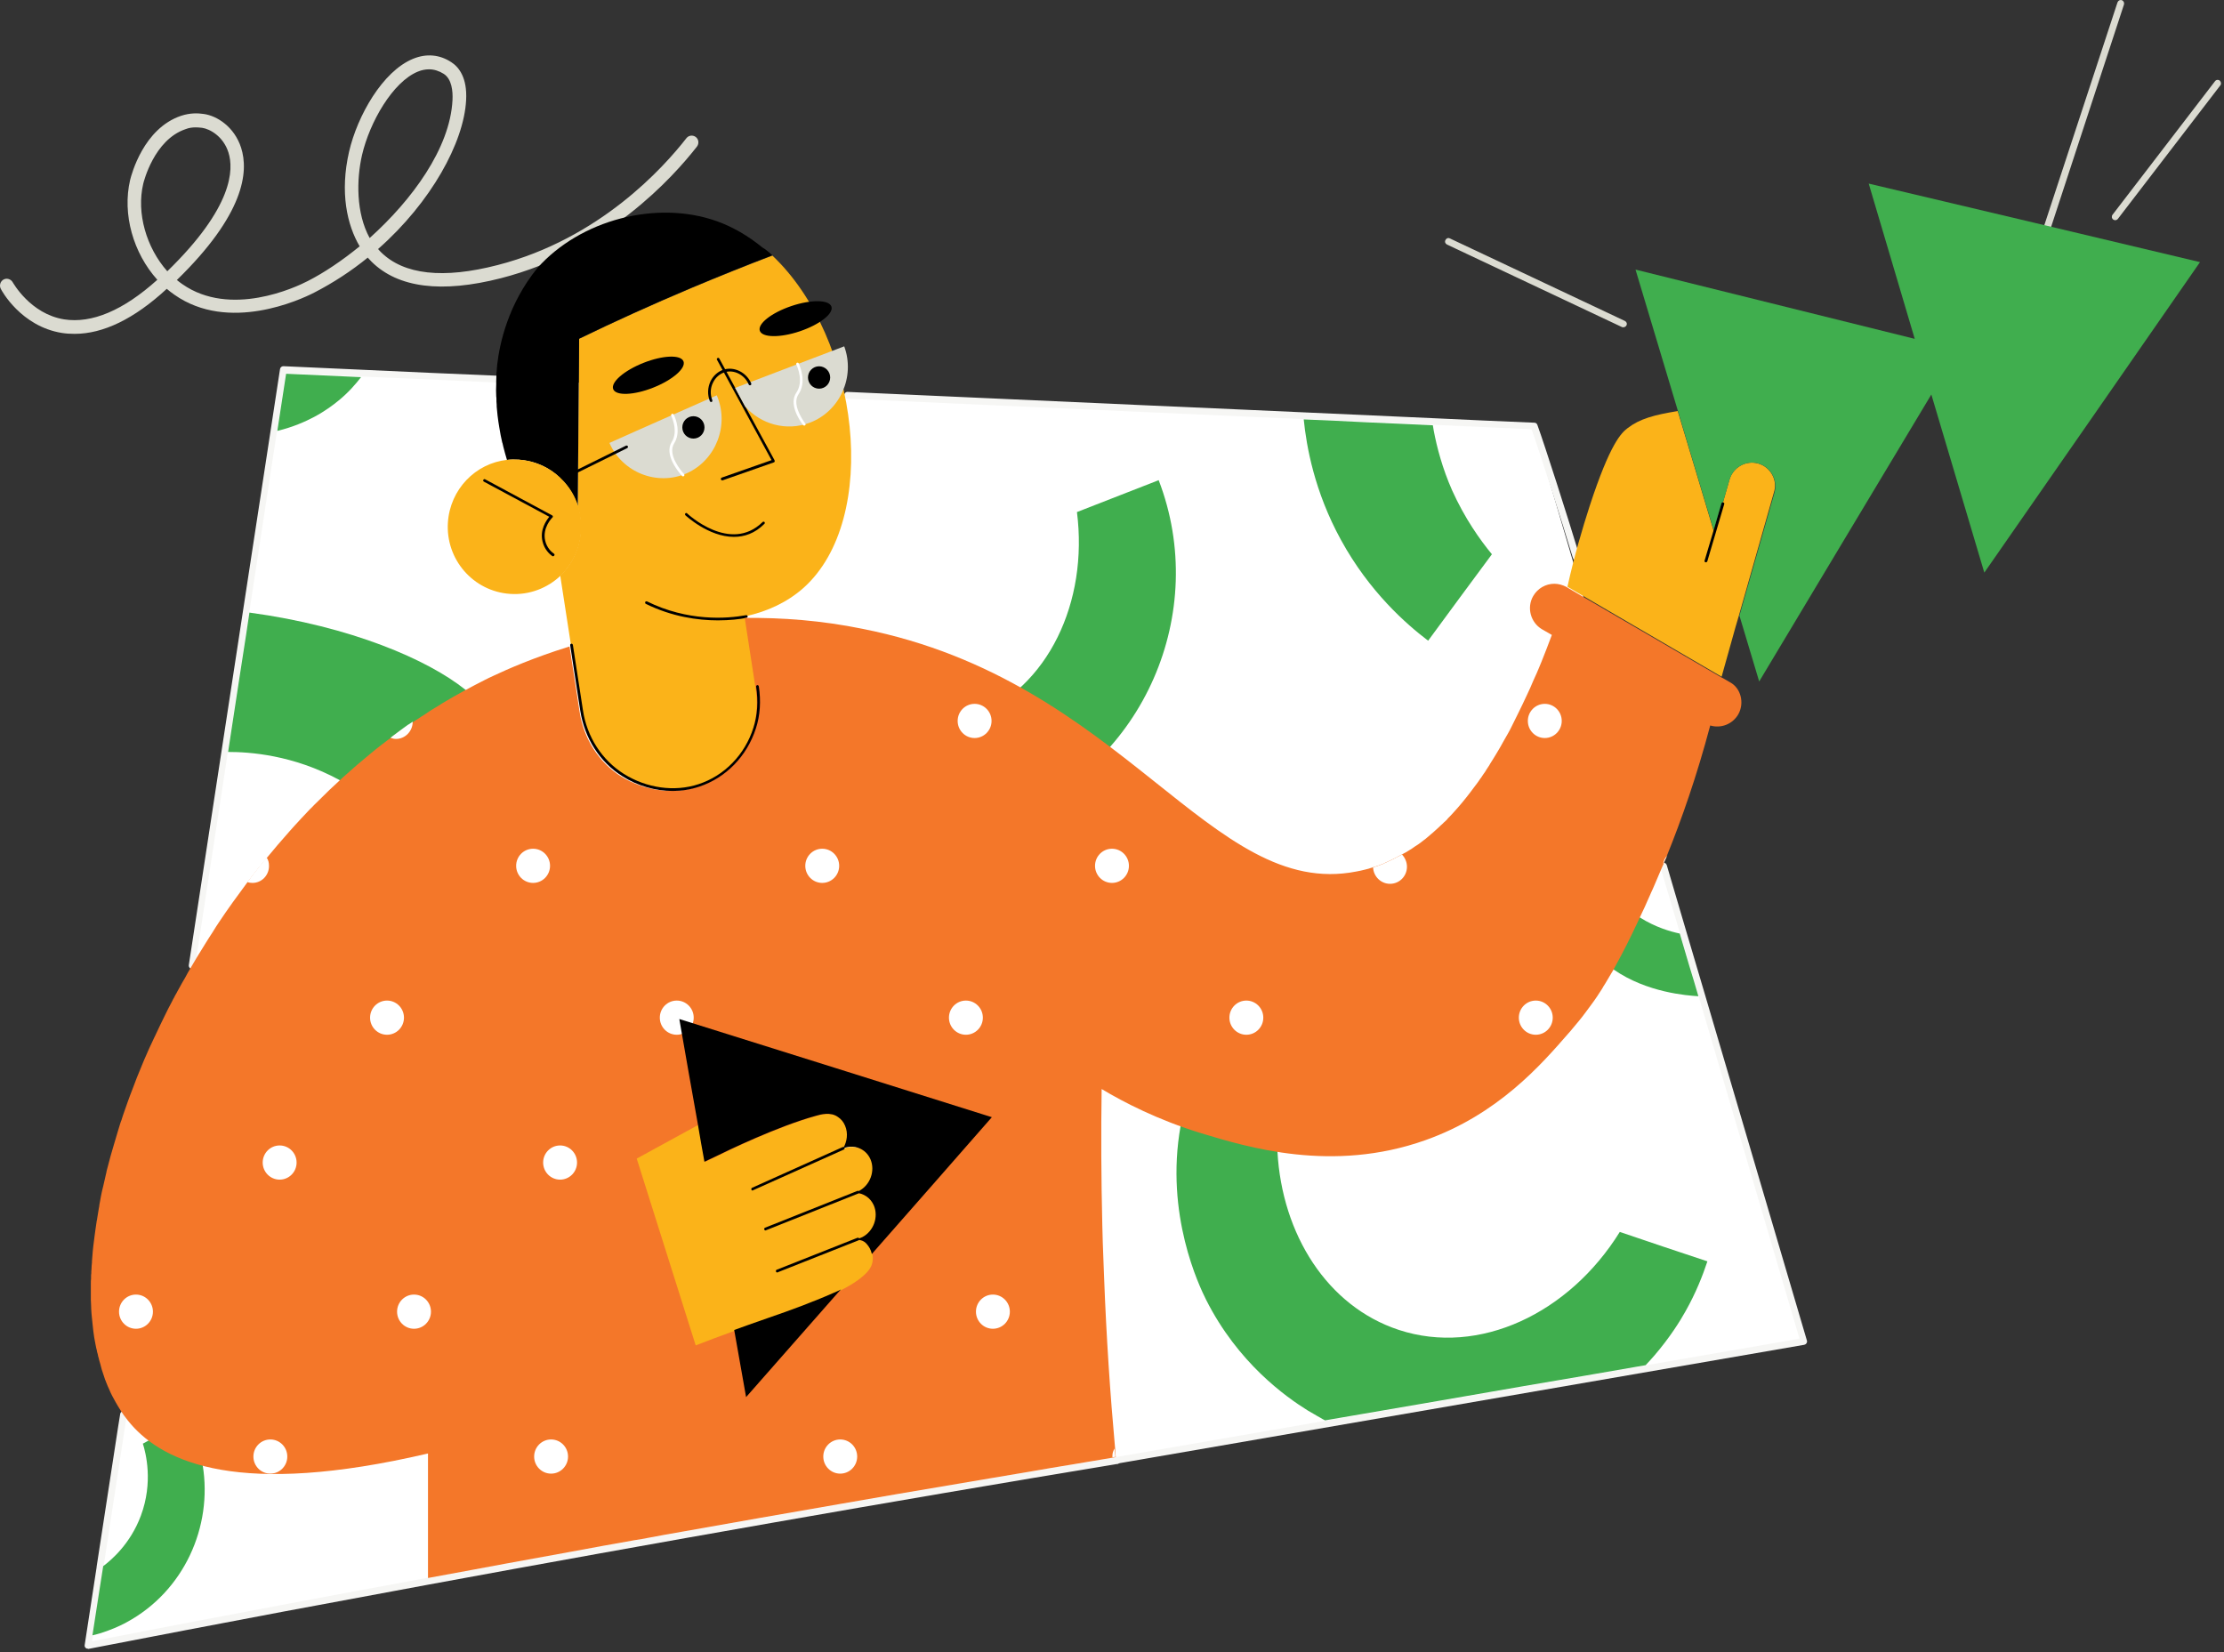 <?xml version="1.0" encoding="UTF-8"?>
<svg width="455px" height="338px" viewBox="0 0 455 338" version="1.1" xmlns="http://www.w3.org/2000/svg" xmlns:xlink="http://www.w3.org/1999/xlink">
    <rect x="0" y="0" width="455" height="338" fill="#333333" stroke="none"/>
    <!-- Generator: Sketch 54.1 (76490) - https://sketchapp.com -->
    <title>5_coming_soon</title>
    <desc>Created with Sketch.</desc>
    <g id="Page-1" stroke="none" stroke-width="1" fill="none" fill-rule="evenodd">
        <g id="LP-Copy" transform="translate(-312, -2063)">
            <g id="Group-24" transform="translate(2, 1912)">
                <g id="5_coming_soon" transform="translate(310, 151)">
                    <g id="background_1_" transform="translate(0, 11.213)">
                        <g id="background">
                            <g id="window" transform="translate(16.763, 63.155)">
                                <path d="M352.195,200.015 C341.082,202.005 329.924,203.949 318.765,205.939 L318.765,205.939 C297.78,209.642 276.84,213.345 255.854,217.093 C241.114,219.732 226.328,222.323 211.587,224.962 C211.587,224.776 211.542,224.591 211.542,224.36 C164.519,232.182 117.589,240.374 70.75,249.029 C60.786,250.88 50.867,252.731 40.902,254.583 C27.677,257.082 14.452,259.627 1.227,262.173 C1.319,261.571 1.411,260.97 1.503,260.368 C2.238,255.693 2.926,250.972 3.661,246.298 C5.268,235.838 6.875,225.424 8.483,214.964 C13.121,184.372 17.804,153.779 22.488,123.186 C24.738,108.56 26.988,93.935 29.239,79.31 C30.708,69.822 32.132,60.287 33.601,50.799 C35.484,38.488 37.366,26.177 39.249,13.819 C39.892,9.654 40.535,5.442 41.178,1.23 C46.642,1.462 52.107,1.74 57.571,1.971 C66.663,2.388 75.71,2.804 84.802,3.174 C90.404,3.406 96.006,3.683 101.609,3.915 C103.997,4.007 106.384,4.146 108.726,4.239 L108.726,4.239 C111.573,4.378 114.466,4.517 117.313,4.609 C121.033,4.794 124.752,4.933 128.426,5.118 C130.125,5.211 131.824,5.257 133.477,5.35 L133.523,5.35 C135.36,5.442 137.243,5.535 139.125,5.581 C141.559,5.674 143.993,5.812 146.427,5.905 C149.366,6.044 152.259,6.183 155.198,6.322 C155.473,6.322 155.794,6.368 156.07,6.368 L156.529,6.368 C176.78,7.293 197.031,8.173 217.282,9.099 C224.904,9.469 232.527,9.793 240.15,10.117 C243.364,10.256 246.533,10.394 249.747,10.533 C258.518,10.95 267.334,11.32 276.105,11.737 L276.105,11.737 C283.039,12.061 289.927,12.385 296.861,12.662 C299.616,22.011 302.372,31.407 305.127,40.756 L305.127,40.756 C305.77,42.978 306.413,45.153 307.055,47.374 L307.055,47.374 C308.433,52.003 309.811,56.631 311.142,61.259 C315.183,75.052 319.27,88.844 323.357,102.59 L323.357,102.59 C324.735,107.218 326.112,111.893 327.49,116.521 C328.73,120.779 330.015,124.991 331.255,129.249 C338.281,152.992 345.215,176.503 352.195,200.015 L352.195,200.015 Z" id="Shape" fill="#FFFFFF"></path>
                                <path d="M1.212,262.931 C1.028,262.931 0.844,262.884 0.752,262.745 C0.568,262.607 0.523,262.375 0.568,262.143 L0.844,260.337 C1.579,255.66 2.269,250.937 3.004,246.26 L3.004,246.167 C4.474,236.581 5.945,227.041 7.415,217.456 L7.828,214.909 C7.874,214.538 8.242,214.26 8.61,214.307 C8.977,214.353 9.253,214.723 9.207,215.094 L8.793,217.641 C7.323,227.227 5.853,236.859 4.382,246.445 L4.382,246.537 C3.647,251.215 2.958,255.892 2.223,260.569 L2.085,261.402 C14.905,258.902 27.954,256.401 40.82,253.993 C50.929,252.094 60.992,250.196 70.687,248.436 C117.142,239.869 164.562,231.533 211.568,223.754 L211.66,223.754 C212.028,223.707 212.395,223.985 212.441,224.356 C212.487,224.726 212.212,225.096 211.844,225.143 L211.752,225.143 C164.746,232.923 117.372,241.258 70.871,249.825 C61.176,251.631 51.159,253.484 41.004,255.382 C27.771,257.883 14.445,260.43 1.304,262.977 C1.258,262.931 1.212,262.931 1.212,262.931 L1.212,262.931 Z" id="Shape" fill="#F6F6F4"></path>
                                <path d="M211.729,225.063 C211.407,225.063 211.086,224.832 211.04,224.508 C210.994,224.137 211.224,223.767 211.591,223.721 L351.389,199.509 L330.814,129.652 C329.574,125.393 328.288,121.134 327.048,116.921 L322.915,102.986 C322.915,102.94 322.869,102.847 322.869,102.801 C322.869,102.431 323.19,102.107 323.558,102.107 C323.879,102.107 324.155,102.338 324.247,102.662 L328.334,116.55 C329.574,120.809 330.86,125.022 332.1,129.281 L352.904,199.879 C352.95,200.065 352.95,200.296 352.812,200.435 C352.721,200.62 352.537,200.713 352.353,200.759 L211.775,225.063 C211.775,225.063 211.775,225.063 211.729,225.063 L211.729,225.063 Z" id="Shape" fill="#F6F6F4"></path>
                                <path d="M305.716,40.319 C305.394,40.319 305.119,40.088 305.027,39.763 C302.729,32.121 298.18,17.947 296.572,13.454 C289.817,13.13 283.062,12.852 276.307,12.528 L239.317,10.907 C232.011,10.583 224.705,10.258 217.398,9.934 C197.134,9.008 176.87,8.128 156.605,7.201 C156.238,7.201 155.916,6.877 155.962,6.46 C155.962,6.09 156.284,5.765 156.697,5.812 C176.962,6.738 197.226,7.618 217.49,8.545 C224.796,8.869 232.103,9.193 239.409,9.517 L276.399,11.185 C283.338,11.509 290.231,11.833 297.169,12.111 C297.445,12.111 297.675,12.296 297.767,12.574 C299.237,16.604 303.97,31.38 306.405,39.439 C306.405,39.485 306.451,39.578 306.451,39.624 C306.405,39.995 306.084,40.319 305.716,40.319 L305.716,40.319 Z" id="Shape" fill="#F6F6F4"></path>
                                <path d="M22.553,123.878 L22.461,123.878 C22.093,123.831 21.817,123.461 21.863,123.091 L28.574,79.204 C30.045,69.714 31.47,60.177 32.941,50.687 L40.525,1.152 C40.571,0.782 40.893,0.55 41.215,0.55 L57.625,1.291 C66.726,1.707 75.781,2.124 84.883,2.494 C85.251,2.494 85.572,2.819 85.526,3.235 C85.526,3.606 85.205,3.93 84.791,3.883 C75.69,3.467 66.634,3.05 57.533,2.68 L41.72,1.985 L34.228,50.918 C32.757,60.408 31.286,69.945 29.861,79.435 L23.15,123.322 C23.196,123.646 22.92,123.878 22.553,123.878 L22.553,123.878 Z" id="Shape" fill="#F6F6F4"></path>
                            </g>
                            <g id="pattern_1_" transform="translate(18.789, 65.251)" fill="#40AE4E">
                                <path d="M286.435,36.929 C282.071,42.808 277.707,48.734 273.388,54.613 C268.932,51.234 261.398,44.66 255.563,34.013 C250.096,24.06 248.488,14.802 247.937,9.339 C252.301,9.524 256.62,9.71 260.984,9.941 C265.44,10.126 269.897,10.358 274.353,10.543 C274.399,10.913 274.491,11.284 274.537,11.654 C275.18,15.033 276.282,19.292 278.304,23.875 C280.876,29.569 283.954,33.92 286.435,36.929 L286.435,36.929 Z" id="Shape"></path>
                                <path d="M201.541,28.296 C203.884,46.716 195.662,64.21 180.412,70.18 C165.162,76.15 147.339,68.838 136.774,53.612 C131.216,55.787 125.658,57.962 120.1,60.137 C130.527,87.257 161.303,100.91 188.221,90.404 C215.138,79.899 228.689,48.891 218.262,21.771 C212.658,23.946 207.1,26.121 201.541,28.296 L201.541,28.296 Z" id="Shape"></path>
                                <path d="M68.143,183.878 C63.965,176.796 59.833,169.715 55.654,162.633 C59.97,158.374 63.552,153.653 66.398,148.701 C75.444,132.824 76.775,114.264 68.051,99.452 C62.266,89.593 53.818,84.825 50.741,83.159 C41.145,77.929 32.192,77.373 27.876,77.373 C28.152,75.661 29.804,64.645 30.08,62.932 C31.182,55.897 32.192,49.278 32.238,48.861 C53.083,51.684 68.786,58.535 76.362,64.598 C81.275,68.533 85.361,73.161 85.361,73.161 C88.345,76.54 91.054,80.243 93.396,84.27 C113.599,118.568 102.212,163.558 68.143,183.878 L68.143,183.878 Z" id="Shape"></path>
                                <path d="M330.521,181.587 C329.556,184.503 328.177,188.02 326.063,191.769 C324.914,193.851 322.846,197.137 319.767,200.747 C319.032,201.627 318.342,202.321 317.883,202.83 C309.61,204.265 301.384,205.699 293.111,207.088 C279.508,209.448 265.904,211.808 252.301,214.123 C251.979,213.984 251.703,213.799 251.382,213.613 C250.922,213.382 250.508,213.104 250.095,212.873 C249.681,212.642 249.268,212.41 248.808,212.132 C244.258,209.309 234.469,202.367 227.943,189.408 C226.61,186.724 219.487,172.053 222.75,153.865 C223.21,151.458 223.807,149.051 224.588,146.645 C230.609,148.635 236.583,150.579 242.604,152.569 C242.42,154.744 242.42,156.966 242.558,159.094 C243.477,176.08 252.76,190.797 267.375,195.61 C283.828,201.025 302.257,192.232 312.598,175.57 C318.526,177.607 324.547,179.597 330.521,181.587 L330.521,181.587 Z" id="Shape"></path>
                                <path d="M328.679,127.348 C326.383,127.209 318.164,126.607 311.414,121.933 C308.245,119.757 305.857,116.98 305.674,116.795 C304.25,115.129 303.01,113.324 301.908,111.287 C304.939,109.667 307.97,108.001 311,106.381 C312.24,107.816 314.123,109.621 316.786,111.287 C319.909,113.231 322.893,114.11 324.868,114.527 C325.235,115.777 326.429,119.85 326.796,121.053 C327.164,122.21 328.358,126.191 328.679,127.348 L328.679,127.348 Z" id="Shape"></path>
                                <path d="M55.077,0.693 C54.017,2.079 52.544,3.789 50.518,5.452 C49.458,6.33 47.755,7.624 45.498,8.825 C43.748,9.749 41.215,10.904 37.946,11.69 C38.544,7.808 39.143,3.927 39.742,0 C44.807,0.231 49.919,0.462 55.077,0.693 L55.077,0.693 Z" id="Shape"></path>
                                <path d="M7.138,255.415 C5.304,256.433 3.332,257.126 3.332,257.126 C2.094,257.589 0.994,257.912 0.123,258.097 C0.49,255.693 0.902,253.103 1.269,250.699 C1.59,248.618 2.003,246.075 2.324,243.948 C3.974,242.699 7.872,239.416 10.027,233.636 C12.594,226.746 11.035,220.781 10.439,218.885 C10.852,218.654 11.219,218.469 11.631,218.237 C14.245,216.804 16.904,215.37 19.518,213.937 C21.123,216.943 22.177,220.087 22.682,223.324 C24.745,235.902 18.83,249.08 7.138,255.415 L7.138,255.415 Z" id="Shape"></path>
                            </g>
                            <path d="M15.28,57.087 C14.407,57.087 13.534,57.041 12.661,56.902 C4.3,55.56 0.302,48.202 0.165,47.878 C-0.203,47.184 0.073,46.351 0.716,45.98 C1.405,45.61 2.232,45.888 2.6,46.536 C2.646,46.582 6.183,53.015 13.121,54.125 C18.772,55.004 25.204,52.32 32.187,46.027 C27.271,40.566 24.974,32.606 26.628,25.572 C26.904,24.507 29.339,15.067 37.057,12.475 C38.895,11.873 40.457,11.92 41.698,12.105 C44.408,12.475 47.946,14.743 49.324,19 C50.932,23.998 49.921,32.699 36.184,46.073 C36.552,46.351 36.919,46.674 37.287,46.906 C47.119,53.801 60.442,47.6 63.015,46.258 C66.277,44.592 69.953,42.139 73.582,39.177 C71.009,34.827 69.493,28.163 71.423,19.787 C73.123,12.475 78.269,3.358 84.517,0.813 C87.227,-0.298 89.938,-0.066 92.327,1.507 C93.843,2.479 95.635,4.654 95.359,9.328 C94.9,17.89 88.238,30.153 77.35,39.733 C77.533,39.964 77.717,40.149 77.947,40.381 C82.633,45.008 90.673,45.888 101.792,43.018 C122.65,37.65 135.744,23.073 140.43,17.057 C140.889,16.455 141.762,16.362 142.36,16.825 C142.957,17.288 143.049,18.167 142.589,18.769 C137.719,25.016 124.12,40.149 102.481,45.703 C90.352,48.803 81.439,47.693 76.017,42.324 C75.742,42.047 75.512,41.769 75.236,41.491 C71.882,44.222 68.207,46.628 64.256,48.664 C61.453,50.099 46.797,56.902 35.679,49.081 C35.128,48.711 34.622,48.294 34.117,47.878 C27.455,54.033 21.115,57.087 15.28,57.087 L15.28,57.087 Z M40.068,14.844 C39.332,14.844 38.642,14.936 37.952,15.214 C31.514,17.39 29.398,26 29.306,26.37 C27.88,32.388 29.95,39.47 34.227,44.284 C47.702,31.184 47.84,23.454 46.736,19.982 C45.679,16.649 42.919,15.168 41.356,14.936 C40.896,14.89 40.482,14.844 40.068,14.844 L40.068,14.844 Z M87.799,2.969 C87.064,2.969 86.283,3.108 85.502,3.433 C80.358,5.52 75.628,13.777 74.066,20.503 C72.918,25.513 72.826,32.378 75.628,37.481 C84.262,29.734 92.07,19.158 92.575,9.277 C92.667,7.422 92.438,4.963 90.784,3.897 C89.82,3.293 88.809,2.969 87.799,2.969 L87.799,2.969 Z" id="Shape" fill="#DBDBD1"></path>
                        </g>
                    </g>
                    <g id="general_1_" transform="translate(18.4, 0)">
                        <g id="general">
                            <g id="man" transform="translate(0, 43.502)">
                                <g id="head" transform="translate(73.022, 0)">
                                    <path d="M72.924,76.808 C69.621,79.725 65.584,81.577 61.226,82.55 L61.226,82.689 L63.428,96.997 C63.887,99.821 63.749,102.739 62.878,105.517 C61.134,111.027 56.868,115.472 51.455,117.232 C46.317,118.899 40.582,118.019 35.949,115.102 C31.315,112.231 28.288,107.323 27.462,101.905 L25.397,88.523 L23.195,74.261 C25.581,71.946 27.141,68.797 27.37,65.232 C27.462,63.472 27.278,61.713 26.774,60.139 C26.865,48.701 26.957,37.264 27.049,25.827 C34.297,22.308 41.958,18.835 50.078,15.409 C55.721,13.047 61.226,10.824 66.594,8.787 C84.439,25.642 88.797,62.685 72.924,76.808 L72.924,76.808 Z" id="face" fill="#FBB319"></path>
                                    <g id="brows" transform="translate(32.952, 15.972)" fill="#000000">
                                        <ellipse id="Oval" transform="translate(38.398, 5.719) rotate(-18.651) translate(-38.398, -5.719) " cx="38.398" cy="5.719" rx="7.732" ry="2.723"></ellipse>
                                        <ellipse id="Oval" transform="translate(8.268, 17.296) rotate(-21.624) translate(-8.268, -17.296) " cx="8.268" cy="17.296" rx="7.732" ry="2.723"></ellipse>
                                    </g>
                                    <path d="M58.723,66.336 C53.527,66.336 48.837,61.951 48.791,61.905 C48.699,61.812 48.699,61.628 48.791,61.535 C48.883,61.443 49.067,61.397 49.159,61.535 C49.251,61.628 57.987,69.799 64.608,63.289 C64.7,63.197 64.884,63.197 64.976,63.289 C65.068,63.382 65.068,63.566 64.976,63.659 C62.999,65.644 60.838,66.336 58.723,66.336 L58.723,66.336 Z" id="Shape" fill="#000000"></path>
                                    <path d="M67.024,50.634 L60.988,39.543 L58.961,35.784 L55.736,29.844 C55.644,29.705 55.505,29.658 55.367,29.751 C55.229,29.844 55.183,29.983 55.275,30.122 L66.425,50.634 L56.242,54.208 C56.104,54.254 56.012,54.44 56.058,54.579 C56.104,54.672 56.196,54.765 56.335,54.765 L56.427,54.765 L66.886,51.098 C66.978,51.098 67.024,51.006 67.07,50.913 C67.07,50.774 67.07,50.681 67.024,50.634 L67.024,50.634 Z" id="Shape" fill="#000000"></path>
                                    <path d="M55.452,83.416 C51.333,83.416 46.07,82.676 40.716,80.043 C40.578,79.996 40.533,79.812 40.578,79.673 C40.624,79.534 40.807,79.488 40.944,79.534 C49.274,83.647 57.237,83.092 61.218,82.353 C61.355,82.307 61.493,82.445 61.538,82.584 C61.584,82.722 61.447,82.861 61.31,82.907 C59.845,83.185 57.832,83.416 55.452,83.416 L55.452,83.416 Z" id="Shape" fill="#000000"></path>
                                    <path d="M66.579,8.721 C61.215,10.759 55.714,12.983 50.075,15.345 C41.96,18.772 34.304,22.246 27.061,25.766 C26.969,37.206 26.877,48.646 26.786,60.086 C25.135,54.853 20.459,50.916 14.682,50.545 C13.857,50.499 13.078,50.499 12.299,50.592 C12.023,49.712 11.794,48.831 11.565,47.951 C11.519,47.674 11.427,47.442 11.382,47.164 C11.382,47.118 11.382,47.118 11.336,47.071 C11.244,46.562 11.107,46.099 11.015,45.589 C10.969,45.311 10.923,45.08 10.877,44.802 C10.831,44.524 10.786,44.292 10.74,44.015 C10.602,43.181 10.465,42.347 10.373,41.513 C10.327,41.05 10.281,40.587 10.236,40.124 C10.19,39.846 10.19,39.568 10.19,39.29 C10.19,39.059 10.144,38.827 10.144,38.642 L10.144,38.271 C10.144,38.04 10.144,37.808 10.098,37.577 C10.052,36.743 10.052,35.956 10.098,35.168 L10.098,34.427 C10.098,33.964 10.144,33.501 10.144,33.084 L10.144,32.899 C10.144,32.76 10.144,32.667 10.19,32.528 C10.19,32.296 10.236,32.065 10.236,31.833 C10.236,31.648 10.281,31.509 10.281,31.324 L10.281,31.231 C10.786,26.739 12.528,18.726 18.533,11.315 C27.29,1.496 42.831,-2.626 55.164,1.728 C58.556,2.932 61.674,4.784 64.516,7.1 C65.296,7.563 65.937,8.119 66.579,8.721 L66.579,8.721 Z" id="hair" fill="#000000"></path>
                                    <g id="glasses" transform="translate(22.95, 27.351)">
                                        <path d="M32.269,10.025 C34.888,16.101 32.131,23.291 26.113,25.981 C20.095,28.625 12.974,25.842 10.309,19.765 C17.614,16.472 24.964,13.272 32.269,10.025 L32.269,10.025 Z" id="Shape" fill="#DBDBD1"></path>
                                        <path d="M51.301,15.626 C46.514,17.44 41.267,15.952 38.045,12.278 L36.02,8.511 C43.476,5.674 50.887,2.837 58.343,0 C60.644,6.232 57.468,13.301 51.301,15.626 L51.301,15.626 Z" id="Shape" fill="#DBDBD1"></path>
                                        <path d="M31.122,11.386 C31.03,11.386 30.892,11.34 30.846,11.2 C30.339,9.901 30.385,8.463 30.984,7.163 C31.536,6.003 32.549,5.122 33.7,4.75 C35.91,4.101 38.35,5.354 39.317,7.581 C39.363,7.72 39.317,7.906 39.179,7.952 C39.04,7.999 38.856,7.952 38.81,7.813 C37.982,5.818 35.772,4.704 33.884,5.307 C32.871,5.632 31.997,6.375 31.49,7.442 C30.938,8.556 30.892,9.855 31.352,11.015 C31.398,11.154 31.352,11.34 31.214,11.386 C31.214,11.386 31.168,11.386 31.122,11.386 L31.122,11.386 Z" id="Shape" fill="#000000"></path>
                                        <path d="M25.35,26.609 C25.258,26.609 25.212,26.562 25.165,26.516 C24.52,25.818 21.428,22.19 23.043,19.585 C24.289,17.585 23.366,15.166 22.951,14.189 C22.905,14.049 22.951,13.863 23.089,13.817 C23.228,13.77 23.412,13.817 23.458,13.956 C23.966,14.98 24.935,17.631 23.551,19.864 C22.12,22.143 24.981,25.492 25.581,26.144 C25.673,26.237 25.673,26.423 25.581,26.516 C25.488,26.609 25.396,26.609 25.35,26.609 L25.35,26.609 Z" id="Shape" fill="#FFFFFF"></path>
                                        <path d="M50.155,16.213 C50.065,16.213 49.976,16.166 49.931,16.12 C48.992,14.867 47.023,11.712 48.544,9.484 C50.065,7.257 48.813,4.287 48.544,3.73 C48.5,3.591 48.544,3.405 48.678,3.359 C48.813,3.313 48.992,3.359 49.036,3.498 C49.305,4.101 50.691,7.35 48.992,9.809 C47.694,11.712 49.528,14.635 50.378,15.795 C50.468,15.934 50.468,16.074 50.334,16.166 C50.289,16.213 50.199,16.213 50.155,16.213 L50.155,16.213 Z" id="Shape" fill="#FFFFFF"></path>
                                        <path d="M13.939,20.828 L0.597,27.413 C0.459,27.273 0.322,27.133 0.184,26.993 L13.71,20.314 C13.847,20.268 14.031,20.314 14.077,20.455 C14.168,20.595 14.077,20.735 13.939,20.828 L13.939,20.828 Z" id="Shape" fill="#000000"></path>
                                    </g>
                                    <g id="eyes" transform="translate(48.17, 31.436)" fill="#000000">
                                        <ellipse id="Oval" cx="2.27" cy="12.5" rx="2.27" ry="2.29"></ellipse>
                                        <ellipse id="Oval" cx="27.982" cy="2.29" rx="2.27" ry="2.29"></ellipse>
                                    </g>
                                    <g id="ear" transform="translate(0, 50.495)">
                                        <path d="M26.871,9.574 C26.227,7.489 25.078,5.636 23.562,4.107 C23.424,3.968 23.286,3.829 23.148,3.69 C20.942,1.606 18.001,0.262 14.738,0.03 C13.911,-0.016 13.129,-0.016 12.348,0.077 C5.868,0.772 0.675,6.1 0.215,12.864 C-0.29,20.462 5.408,26.994 12.945,27.504 C16.898,27.782 20.62,26.299 23.286,23.751 C25.676,21.435 27.238,18.284 27.468,14.717 C27.56,12.864 27.376,11.149 26.871,9.574 L26.871,9.574 Z" id="Shape" fill="#FBB319"></path>
                                        <path d="M21.735,19.802 C21.689,19.802 21.597,19.802 21.551,19.756 C20.953,19.338 19.941,18.363 19.573,16.786 C18.975,14.372 20.355,12.47 20.953,11.727 L7.565,4.535 C7.427,4.442 7.381,4.303 7.473,4.163 C7.565,4.024 7.703,3.978 7.841,4.071 L21.551,11.449 C21.643,11.495 21.689,11.588 21.689,11.635 C21.689,11.727 21.689,11.82 21.597,11.867 C21.505,11.959 19.481,14.001 20.125,16.646 C20.447,18.039 21.367,18.92 21.919,19.291 C22.057,19.384 22.057,19.57 21.965,19.663 C21.919,19.756 21.827,19.802 21.735,19.802 L21.735,19.802 Z" id="Shape" fill="#000000"></path>
                                    </g>
                                </g>
                                <g id="tshirt_1_" transform="translate(0, 75.928)">
                                    <path d="M337.225,26.722 C336.032,28.76 333.646,29.64 331.489,28.991 L331.489,28.991 C328.735,39.365 325.614,48.257 322.631,55.621 L322.631,55.621 C322.402,56.223 322.126,56.825 321.897,57.427 L321.897,57.427 C321.851,57.52 321.805,57.612 321.759,57.705 L321.759,57.705 C321.163,59.094 320.612,60.391 320.061,61.688 C319.97,61.919 319.832,62.197 319.74,62.429 C319.511,62.938 319.281,63.401 319.098,63.864 C318.96,64.189 318.776,64.559 318.639,64.883 C318.455,65.3 318.271,65.717 318.088,66.134 C317.904,66.504 317.767,66.828 317.583,67.199 C316.16,70.302 314.784,73.173 313.315,75.952 C312.764,76.971 312.214,77.99 311.663,79.008 C311.387,79.472 311.112,79.935 310.837,80.398 C310.561,80.861 310.286,81.324 310.011,81.787 C309.781,82.158 309.552,82.482 309.368,82.852 C309.001,83.408 308.68,83.918 308.313,84.473 L308.313,84.473 C307.945,85.029 307.578,85.538 307.165,86.094 C306.339,87.206 305.513,88.363 304.595,89.475 C304.182,89.984 303.769,90.448 303.356,90.957 C303.081,91.281 302.805,91.652 302.484,91.976 C296.885,98.413 288.074,108.556 273.204,113.835 C254.158,120.597 236.811,115.271 227.311,112.399 C218.407,109.667 211.477,106.055 206.98,103.369 C206.842,112.353 206.888,121.616 207.118,131.248 C207.163,133.61 207.255,135.972 207.347,138.334 C207.393,139.538 207.439,140.742 207.485,141.947 C207.944,154.08 208.724,165.751 209.733,176.866 L209.733,176.866 C209.779,177.468 209.825,178.07 209.871,178.672 C209.688,178.718 209.55,178.718 209.366,178.765 C206.613,179.228 203.859,179.691 201.106,180.154 C198.168,180.617 195.277,181.127 192.34,181.636 C189.678,182.099 187.016,182.516 184.354,182.979 C177.975,184.044 171.596,185.156 165.217,186.221 L165.217,186.221 C161.224,186.916 157.186,187.61 153.193,188.305 C142.454,190.157 131.715,192.056 121.021,193.955 C118.819,194.326 116.616,194.742 114.367,195.159 C113.403,195.344 112.439,195.53 111.43,195.669 C107.024,196.456 102.572,197.243 98.167,198.077 C93.944,198.864 89.676,199.605 85.454,200.392 C82.976,200.856 80.498,201.319 77.973,201.782 C75.036,202.338 72.099,202.847 69.162,203.403 L69.162,177.931 C30.52,186.962 15.237,179.784 8.399,171.957 C7.94,171.447 7.527,170.892 7.114,170.336 C7.022,170.243 6.93,170.104 6.839,169.965 C6.701,169.78 6.563,169.549 6.426,169.363 C6.196,168.993 5.967,168.622 5.737,168.252 C5.6,167.974 5.416,167.742 5.278,167.465 C5.049,167.048 4.819,166.631 4.59,166.214 C4.498,165.983 4.36,165.797 4.269,165.566 C4.269,165.519 4.223,165.519 4.223,165.473 C4.131,165.242 4.039,165.056 3.947,164.825 C3.856,164.593 3.718,164.362 3.626,164.13 C3.443,163.667 3.259,163.204 3.075,162.741 C2.984,162.463 2.892,162.185 2.8,161.907 C2.525,161.166 2.295,160.379 2.112,159.591 C2.02,159.314 1.974,159.082 1.882,158.804 C1.836,158.573 1.79,158.341 1.699,158.109 C1.699,158.017 1.653,157.971 1.653,157.878 C1.607,157.646 1.561,157.415 1.469,157.183 C1.423,156.905 1.377,156.627 1.286,156.35 C1.24,156.025 1.148,155.748 1.102,155.423 C1.01,155.007 0.964,154.59 0.872,154.173 C0.735,153.339 0.643,152.459 0.551,151.579 C0.505,151.116 0.459,150.7 0.414,150.236 C0.368,149.959 0.368,149.634 0.322,149.31 C0.276,148.708 0.23,148.06 0.23,147.458 C0.23,147.134 0.184,146.856 0.184,146.531 L0.184,145.559 L0.184,144.54 L0.184,143.243 C0.184,142.873 0.184,142.502 0.23,142.132 L0.23,141.715 C0.23,141.483 0.23,141.298 0.276,141.067 C0.276,140.789 0.276,140.511 0.322,140.187 L0.322,140.094 C0.322,139.724 0.368,139.307 0.414,138.89 L0.414,138.612 C0.459,138.242 0.459,137.871 0.505,137.454 C0.597,136.111 0.781,134.722 0.964,133.333 C1.01,133.008 1.056,132.638 1.102,132.314 C1.194,131.665 1.286,131.063 1.377,130.415 C1.377,130.369 1.377,130.276 1.423,130.23 C1.469,129.952 1.515,129.628 1.561,129.35 C1.653,128.794 1.744,128.238 1.836,127.682 C1.882,127.497 1.928,127.266 1.928,127.08 C1.974,126.849 2.02,126.571 2.066,126.339 C2.112,126.015 2.203,125.645 2.249,125.321 C2.387,124.626 2.525,123.931 2.708,123.283 C2.938,122.264 3.167,121.291 3.397,120.272 L3.397,120.18 C3.488,119.809 3.58,119.485 3.672,119.161 C3.856,118.466 4.039,117.772 4.223,117.077 C4.452,116.29 4.682,115.502 4.911,114.715 C5.095,114.113 5.278,113.465 5.462,112.863 C5.554,112.538 5.645,112.261 5.737,111.936 C5.875,111.52 5.967,111.149 6.104,110.732 C6.196,110.362 6.334,110.038 6.471,109.667 C6.563,109.389 6.655,109.065 6.747,108.787 C7.389,106.935 8.032,105.082 8.766,103.23 C9.042,102.535 9.317,101.794 9.592,101.053 C10.051,99.988 10.464,98.876 10.923,97.811 C11.061,97.441 11.244,97.07 11.382,96.746 C11.841,95.634 12.346,94.569 12.851,93.504 C13.034,93.134 13.172,92.763 13.356,92.439 C14.044,90.957 14.732,89.521 15.467,88.039 C15.65,87.669 15.834,87.298 16.017,86.928 C16.293,86.418 16.568,85.863 16.843,85.353 C16.935,85.122 17.073,84.89 17.211,84.659 C17.348,84.334 17.532,84.056 17.715,83.732 C17.899,83.408 18.037,83.084 18.22,82.806 C18.633,82.065 19.046,81.278 19.505,80.537 C19.689,80.213 19.872,79.842 20.056,79.518 C21.249,77.434 22.488,75.396 23.773,73.358 C23.957,73.08 24.14,72.756 24.324,72.478 C24.829,71.691 25.334,70.95 25.793,70.163 C26.022,69.839 26.206,69.514 26.435,69.19 C28.225,66.504 30.107,63.911 32.034,61.317 C32.723,60.391 33.411,59.511 34.145,58.585 C34.421,58.214 34.696,57.89 34.971,57.566 C35.201,57.288 35.384,57.01 35.614,56.779 C35.751,56.593 35.889,56.454 36.027,56.269 C37.633,54.324 39.239,52.425 40.937,50.526 C41.213,50.202 41.534,49.878 41.809,49.554 C42.727,48.535 43.691,47.516 44.655,46.497 C44.93,46.219 45.16,45.942 45.435,45.71 C45.756,45.386 46.032,45.062 46.353,44.784 C49.841,41.264 53.512,37.93 57.367,34.78 C57.689,34.503 58.056,34.225 58.377,33.947 C58.79,33.623 59.203,33.298 59.616,32.974 C59.891,32.743 60.213,32.511 60.534,32.28 C60.763,32.094 60.993,31.909 61.222,31.77 L61.222,31.77 C61.36,31.677 61.498,31.539 61.635,31.446 C62.094,31.122 62.553,30.751 63.012,30.427 C63.288,30.242 63.563,30.01 63.838,29.825 C64.205,29.547 64.573,29.316 64.94,29.038 L64.986,29.038 C65.261,28.852 65.536,28.667 65.812,28.482 C65.903,28.436 65.995,28.343 66.087,28.297 C66.454,28.065 66.821,27.787 67.234,27.556 C67.602,27.278 68.015,27.046 68.382,26.815 C68.657,26.629 68.932,26.444 69.208,26.259 C69.437,26.074 69.713,25.935 69.988,25.75 C70.447,25.472 70.906,25.194 71.365,24.916 C71.64,24.731 71.961,24.545 72.237,24.36 C75.036,22.693 77.928,21.118 80.865,19.636 C81.094,19.544 81.324,19.405 81.507,19.312 C81.92,19.127 82.287,18.942 82.7,18.756 C85.271,17.552 90.64,15.144 98.121,12.828 L100.186,26.213 C101.012,31.631 104.087,36.54 108.676,39.412 C113.311,42.283 119.094,43.209 124.188,41.542 C129.558,39.782 133.826,35.336 135.616,29.825 C136.488,27.093 136.625,24.175 136.166,21.304 L133.963,6.993 C141.536,6.901 149.659,7.503 158.057,9.216 C211.661,19.822 229.238,64.744 259.115,58.863 C259.666,58.77 260.262,58.631 260.813,58.492 C260.996,58.446 261.18,58.4 261.364,58.353 C261.547,58.307 261.731,58.261 261.96,58.168 C262.144,58.122 262.327,58.075 262.511,57.983 L262.557,57.983 L262.603,57.983 L262.878,57.89 C262.97,57.844 263.062,57.844 263.153,57.797 C263.337,57.751 263.521,57.659 263.704,57.612 C263.934,57.52 264.163,57.427 264.438,57.334 C264.622,57.288 264.76,57.195 264.943,57.103 C265.127,57.01 265.356,56.918 265.54,56.825 C266.504,56.408 267.467,55.899 268.477,55.343 C268.523,55.343 268.569,55.297 268.569,55.297 C268.752,55.204 268.936,55.065 269.165,54.972 C269.579,54.741 269.992,54.463 270.45,54.185 C270.68,54.046 270.864,53.907 271.047,53.768 C271.277,53.629 271.46,53.49 271.69,53.352 C272.103,53.074 272.516,52.749 272.929,52.425 C273.158,52.286 273.342,52.101 273.571,51.916 C274.397,51.221 275.269,50.48 276.095,49.693 C276.279,49.508 276.463,49.322 276.646,49.183 C276.876,48.952 277.105,48.72 277.38,48.489 C277.564,48.35 277.702,48.165 277.839,47.979 C277.977,47.84 278.115,47.701 278.252,47.563 C278.482,47.331 278.711,47.053 278.941,46.822 C280.134,45.525 281.327,44.089 282.52,42.514 C282.704,42.283 282.888,42.005 283.071,41.774 C283.301,41.449 283.576,41.125 283.805,40.801 C284.035,40.523 284.219,40.199 284.448,39.875 C284.448,39.828 284.494,39.782 284.54,39.782 C284.723,39.504 284.907,39.226 285.09,38.948 C285.136,38.902 285.182,38.81 285.228,38.763 C285.412,38.485 285.595,38.254 285.733,37.976 C285.917,37.698 286.1,37.42 286.284,37.142 C286.33,37.096 286.376,37.003 286.376,36.957 C286.605,36.633 286.789,36.262 287.018,35.938 C287.431,35.244 287.89,34.549 288.303,33.808 C288.533,33.391 288.808,32.974 289.037,32.511 C289.221,32.187 289.404,31.863 289.588,31.539 C289.772,31.261 289.909,30.936 290.093,30.659 C290.368,30.149 290.644,29.686 290.873,29.177 C291.057,28.806 291.24,28.436 291.424,28.065 C291.47,27.973 291.516,27.88 291.561,27.787 C291.745,27.417 291.929,27.046 292.112,26.676 C292.755,25.379 293.397,24.036 294.04,22.647 C294.269,22.183 294.453,21.72 294.682,21.257 C295.095,20.285 295.508,19.312 295.967,18.34 C296.288,17.552 296.656,16.765 296.977,15.931 C297.665,14.171 298.4,12.365 299.088,10.467 L297.069,9.309 C294.728,7.919 293.902,4.863 295.279,2.501 C296.197,0.926 297.849,0 299.593,0 C300.419,0 301.291,0.232 302.071,0.648 L302.438,0.88 L305.284,2.547 L305.513,2.686 L333.967,19.266 L334.013,19.266 L335.527,20.146 C337.73,21.304 338.556,24.36 337.225,26.722 L337.225,26.722 Z" id="tshirt" fill="#F47729"></path>
                                    <g id="pattern" transform="translate(5.952, 24.567)" fill="#FFFFFF">
                                        <path d="M60.075,3.697 C60.075,5.6 58.531,7.178 56.669,7.178 C56.26,7.178 55.897,7.085 55.534,6.946 C55.67,6.853 55.806,6.714 55.942,6.621 C56.397,6.296 56.851,5.925 57.305,5.6 C57.577,5.415 57.85,5.183 58.122,4.997 C58.485,4.718 58.849,4.486 59.212,4.208 L59.257,4.208 C59.53,4.022 59.802,3.837 60.075,3.651 C60.075,3.651 60.075,3.697 60.075,3.697 L60.075,3.697 Z" id="Shape"></path>
                                        <ellipse id="Oval" cx="175.039" cy="3.496" rx="3.467" ry="3.496"></ellipse>
                                        <ellipse id="Oval" cx="291.691" cy="3.496" rx="3.467" ry="3.496"></ellipse>
                                        <path d="M30.682,33.184 C30.682,35.07 29.194,36.634 27.3,36.634 C26.94,36.634 26.579,36.588 26.263,36.45 C26.94,35.53 27.616,34.656 28.337,33.736 C28.608,33.368 28.878,33.046 29.149,32.724 C29.374,32.448 29.555,32.172 29.78,31.942 C29.915,31.758 30.05,31.62 30.186,31.436 C30.546,31.896 30.682,32.494 30.682,33.184 L30.682,33.184 Z" id="Shape"></path>
                                        <ellipse id="Oval" cx="84.712" cy="33.137" rx="3.467" ry="3.496"></ellipse>
                                        <ellipse id="Oval" cx="143.866" cy="33.137" rx="3.467" ry="3.496"></ellipse>
                                        <ellipse id="Oval" cx="203.143" cy="33.137" rx="3.467" ry="3.496"></ellipse>
                                        <path d="M263.494,33.329 C263.494,35.237 261.969,36.819 260.027,36.819 C258.178,36.819 256.652,35.33 256.56,33.469 L256.56,33.469 L256.837,33.376 C256.93,33.329 257.022,33.329 257.115,33.283 C257.3,33.236 257.485,33.143 257.669,33.097 C257.901,33.004 258.132,32.911 258.409,32.818 C258.594,32.771 258.733,32.678 258.918,32.585 C259.103,32.492 259.334,32.399 259.519,32.306 C260.489,31.887 261.46,31.375 262.477,30.817 C263.078,31.468 263.494,32.352 263.494,33.329 L263.494,33.329 Z" id="Shape"></path>
                                        <path d="M316.757,31.002 C316.454,31.615 316.202,32.228 315.898,32.797 L315.898,32.797 C315.949,32.14 316.252,31.571 316.707,31.09 C316.707,31.046 316.707,31.046 316.757,31.002 L316.757,31.002 Z" id="Shape"></path>
                                        <ellipse id="Oval" cx="54.828" cy="64.201" rx="3.467" ry="3.496"></ellipse>
                                        <ellipse id="Oval" cx="114.105" cy="64.201" rx="3.467" ry="3.496"></ellipse>
                                        <ellipse id="Oval" cx="173.259" cy="64.201" rx="3.467" ry="3.496"></ellipse>
                                        <ellipse id="Oval" cx="230.634" cy="64.201" rx="3.467" ry="3.496"></ellipse>
                                        <ellipse id="Oval" cx="289.85" cy="64.201" rx="3.467" ry="3.496"></ellipse>
                                        <ellipse id="Oval" cx="32.86" cy="93.842" rx="3.467" ry="3.496"></ellipse>
                                        <ellipse id="Oval" cx="90.235" cy="93.842" rx="3.467" ry="3.496"></ellipse>
                                        <ellipse id="Oval" cx="149.389" cy="93.842" rx="3.467" ry="3.496"></ellipse>
                                        <ellipse id="Oval" cx="3.467" cy="124.35" rx="3.467" ry="3.496"></ellipse>
                                        <ellipse id="Oval" cx="60.351" cy="124.35" rx="3.467" ry="3.496"></ellipse>
                                        <ellipse id="Oval" cx="119.628" cy="124.35" rx="3.467" ry="3.496"></ellipse>
                                        <ellipse id="Oval" cx="178.782" cy="124.35" rx="3.467" ry="3.496"></ellipse>
                                        <ellipse id="Oval" cx="30.958" cy="153.991" rx="3.467" ry="3.496"></ellipse>
                                        <ellipse id="Oval" cx="88.394" cy="153.991" rx="3.467" ry="3.496"></ellipse>
                                        <ellipse id="Oval" cx="147.548" cy="153.991" rx="3.467" ry="3.496"></ellipse>
                                        <path d="M203.849,154.058 C203.626,154.102 203.458,154.102 203.235,154.145 L203.235,153.795 C203.235,153.27 203.403,152.789 203.682,152.351 C203.737,152.92 203.793,153.489 203.849,154.058 L203.849,154.058 Z" id="Shape"></path>
                                    </g>
                                    <path d="M119.243,42.388 C115.714,42.388 112.047,41.368 108.931,39.375 C104.301,36.5 101.185,31.586 100.314,25.976 L98.252,12.577 C98.206,12.438 98.343,12.299 98.481,12.252 C98.618,12.252 98.756,12.345 98.802,12.484 L100.864,25.883 C101.689,31.354 104.76,36.083 109.251,38.911 C113.926,41.832 119.609,42.62 124.513,40.998 C129.784,39.282 134.001,34.97 135.742,29.453 C136.567,26.903 136.75,23.982 136.292,21.061 C136.246,20.922 136.384,20.783 136.521,20.737 C136.659,20.691 136.796,20.83 136.842,20.969 C137.3,23.982 137.117,26.95 136.246,29.592 C134.413,35.295 130.105,39.699 124.651,41.508 C122.863,42.11 121.076,42.388 119.243,42.388 L119.243,42.388 Z" id="Shape" fill="#000000"></path>
                                </g>
                                <g id="hands" transform="translate(111.314, 40.044)">
                                    <g id="hand_l" transform="translate(0, 144.238)">
                                        <path d="M48.723,28.795 C48.54,27.915 48.081,27.266 47.852,26.988 C47.714,26.803 47.393,26.386 46.888,26.154 C46.063,25.784 45.328,25.969 45.053,26.062 C45.65,25.83 46.246,25.598 46.797,25.367 C49.09,24.162 50.146,21.244 49.136,18.882 C48.448,17.307 47.026,16.38 45.42,16.288 L46.108,15.917 C48.402,14.713 49.457,11.794 48.448,9.432 C47.485,7.208 45.007,6.282 42.851,7.208 C43.677,5.819 43.906,4.105 43.264,2.576 C42.943,1.789 42.438,1.186 41.796,0.769 C40.282,-0.342 38.217,0.26 37.254,0.538 C29.363,2.715 18.994,7.764 16.93,8.783 C15.829,9.293 14.957,9.71 14.498,9.941 L14.498,9.941 C14.315,8.83 14.086,7.718 13.902,6.606 C13.673,5.17 13.397,3.734 13.168,2.344 C9.406,4.383 2.708,8.088 0.552,9.246 C4.589,21.985 8.58,34.724 12.617,47.463 C15.003,46.536 17.71,45.517 20.646,44.452 C22.94,43.618 24.087,43.201 27.528,41.997 C32.391,40.236 36.703,38.708 41.796,36.438 C41.796,36.438 42.025,36.345 42.438,36.114 C44.044,35.326 48.035,33.103 48.678,30.833 C48.953,29.906 48.815,29.073 48.815,28.887 L48.723,28.795 L48.723,28.795 Z" id="Shape" fill="#FBB319"></path>
                                        <path d="M24.238,15.78 C24.147,15.78 24.055,15.733 24.009,15.593 C23.964,15.454 24.009,15.267 24.147,15.221 L42.693,6.886 C42.83,6.84 43.013,6.886 43.059,7.026 C43.105,7.166 43.059,7.352 42.922,7.398 L24.33,15.733 C24.284,15.78 24.238,15.78 24.238,15.78 L24.238,15.78 Z" id="Shape" fill="#000000"></path>
                                        <path d="M26.924,23.948 C26.832,23.948 26.694,23.902 26.648,23.763 C26.602,23.624 26.648,23.439 26.786,23.393 L45.699,15.859 C45.836,15.813 46.02,15.859 46.066,15.998 C46.112,16.136 46.066,16.321 45.928,16.367 L27.015,23.902 C26.969,23.948 26.924,23.948 26.924,23.948 L26.924,23.948 Z" id="Shape" fill="#000000"></path>
                                        <path d="M29.317,32.549 C29.225,32.549 29.087,32.503 29.041,32.363 C28.995,32.222 29.041,32.036 29.179,31.989 L45.699,25.451 C45.836,25.404 46.02,25.451 46.066,25.591 C46.112,25.731 46.066,25.918 45.928,25.964 L29.408,32.503 C29.408,32.549 29.363,32.549 29.317,32.549 L29.317,32.549 Z" id="Shape" fill="#000000"></path>
                                    </g>
                                    <g id="hand_r" transform="translate(190.472, 0)">
                                        <path d="M39.559,11.296 C37.037,10.555 34.377,12.037 33.644,14.585 L30.525,25.47 C28.049,17.179 25.573,8.888 23.051,0.55 C18.236,1.338 15.301,2.125 12.825,4.024 C11.541,4.997 9.249,7.081 5.03,20.004 C3.562,24.543 1.912,30.102 0.49,36.493 L3.333,38.161 L31.993,54.882 L32.039,54.882 C33.002,51.454 33.965,47.98 34.928,44.553 C34.928,44.507 34.973,44.46 34.973,44.414 L35.569,42.376 L42.723,17.225 C43.548,14.724 42.081,12.037 39.559,11.296 L39.559,11.296 Z" id="Shape" fill="#FBB319"></path>
                                        <path d="M32.386,19.25 L32.386,19.25 C32.247,19.204 32.062,19.297 32.016,19.436 L30.396,24.953 L28.545,31.166 C28.499,31.305 28.592,31.444 28.73,31.491 L28.823,31.491 C28.962,31.491 29.054,31.398 29.101,31.305 L32.571,19.575 C32.617,19.436 32.525,19.25 32.386,19.25 L32.386,19.25 Z" id="Shape" fill="#000000"></path>
                                    </g>
                                </g>
                            </g>
                            <g id="buttons" transform="translate(120.027, 0)">
                                <g id="lines" transform="translate(157.212, 0)" fill="#DBDBD1">
                                    <path d="M36.462,66.955 C36.37,66.955 36.278,66.955 36.186,66.909 L0.403,50.034 C0.035,49.848 -0.103,49.477 0.081,49.107 C0.265,48.736 0.632,48.597 1,48.782 L36.784,65.657 C37.151,65.843 37.289,66.213 37.105,66.584 C36.967,66.816 36.738,66.955 36.462,66.955 L36.462,66.955 Z" id="Shape"></path>
                                    <path d="M120.37,55.879 C120.278,55.879 120.232,55.879 120.141,55.832 C119.774,55.694 119.59,55.324 119.682,54.954 L137.573,0.486 C137.71,0.116 138.077,-0.069 138.444,0.024 C138.811,0.162 138.995,0.532 138.903,0.902 L121.058,55.37 C120.92,55.694 120.645,55.879 120.37,55.879 L120.37,55.879 Z" id="Shape"></path>
                                    <path d="M137.104,45.049 C136.967,45.049 136.829,45.003 136.692,44.91 C136.371,44.678 136.325,44.215 136.554,43.936 L157.516,16.621 C157.745,16.296 158.204,16.25 158.479,16.481 C158.755,16.713 158.846,17.177 158.617,17.455 L137.655,44.771 C137.517,44.957 137.288,45.049 137.104,45.049 L137.104,45.049 Z" id="Shape"></path>
                                </g>
                                <path d="M311.664,53.627 C296.97,74.785 282.276,95.99 267.536,117.148 L256.699,80.712 C244.944,100.25 233.234,119.834 221.479,139.418 C220.147,134.927 218.77,130.436 217.438,125.945 L224.602,100.805 C225.336,98.259 223.867,95.573 221.341,94.833 C218.816,94.092 216.152,95.573 215.418,98.12 L214.086,102.75 C213.948,102.703 213.811,102.796 213.765,102.935 L212.158,108.444 C209.724,100.342 207.29,92.24 204.856,84.091 C201.964,74.415 199.071,64.785 196.178,55.155 C215.234,59.877 234.29,64.6 253.301,69.322 L243.887,37.562 C266.479,42.886 289.071,48.257 311.664,53.627 L311.664,53.627 Z" id="remote_button" fill="#40AE4E"></path>
                                <g id="play_button" transform="translate(0, 208.353)" fill="#000000">
                                    <path d="M32.984,55.768 C32.984,55.768 33.213,55.676 33.626,55.445 C33.397,55.676 33.167,55.952 32.938,56.183 C26.696,63.28 20.455,70.378 14.213,77.475 C13.387,72.912 12.607,68.304 11.781,63.741 C14.076,62.911 15.223,62.497 18.665,61.298 C23.622,59.593 27.89,58.026 32.984,55.768 L32.984,55.768 Z" id="Shape"></path>
                                    <path d="M64.492,20.208 C56.413,29.417 48.335,38.672 40.21,47.881 C40.119,47.974 40.027,48.113 39.935,48.205 L39.935,48.159 C39.751,47.28 39.292,46.632 39.063,46.354 C38.925,46.169 38.604,45.753 38.099,45.521 C37.273,45.151 36.538,45.336 36.263,45.429 C36.86,45.197 37.456,44.966 38.007,44.735 C40.302,43.531 41.358,40.616 40.348,38.256 C39.659,36.682 38.237,35.757 36.63,35.664 L37.319,35.294 C39.614,34.091 40.669,31.175 39.659,28.815 C38.696,26.594 36.217,25.669 34.06,26.594 C34.886,25.206 35.115,23.494 34.473,21.966 C34.151,21.18 33.646,20.578 33.004,20.162 C31.489,19.051 29.423,19.653 28.46,19.93 C20.565,22.105 10.191,27.149 8.125,28.167 C7.024,28.676 6.152,29.093 5.692,29.324 C5.233,26.779 4.774,24.28 4.361,21.735 C3.076,14.516 1.791,7.343 0.552,0.124 C21.85,6.788 43.148,13.498 64.492,20.208 L64.492,20.208 Z" id="Shape"></path>
                                </g>
                            </g>
                        </g>
                    </g>
                </g>
            </g>
        </g>
    </g>
</svg>